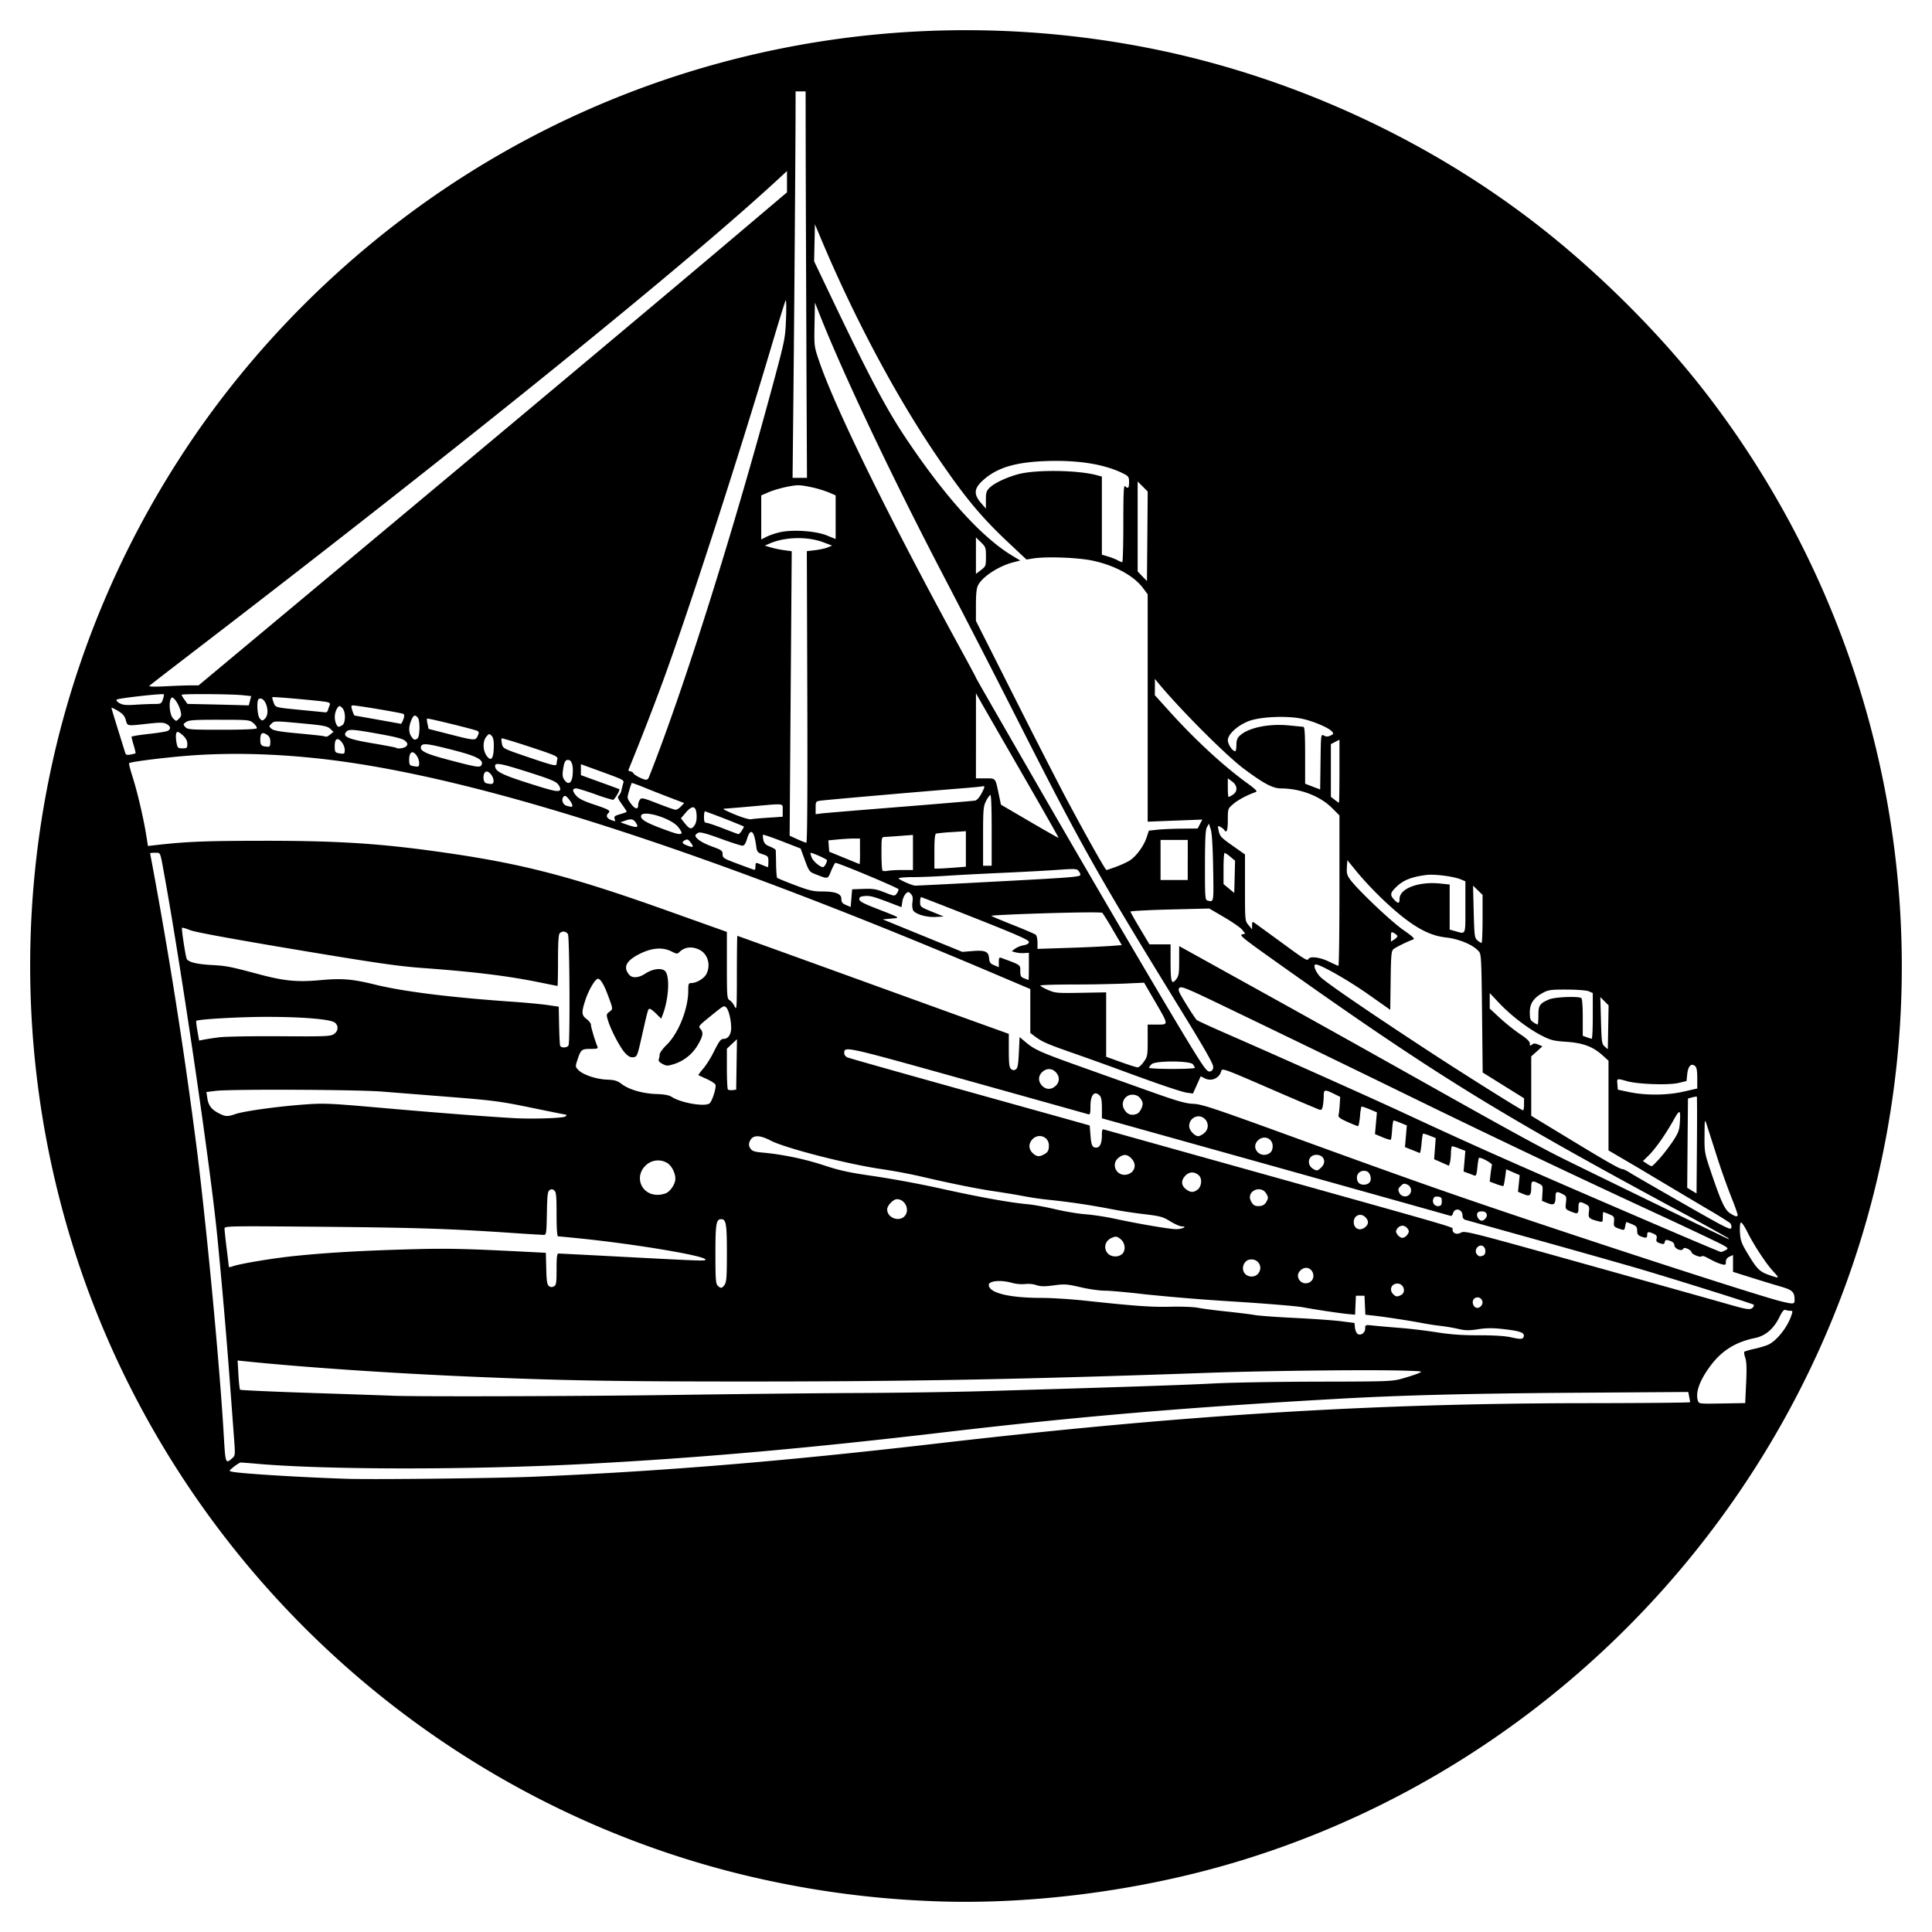 <svg xmlns="http://www.w3.org/2000/svg" width="64" height="64"><path d="M30.74 62.972a31.718 31.718 0 0 1-6.256-.899C14.5 59.597 6.324 52.207 2.826 42.498a31.138 31.138 0 0 1-.89-18.087 31.022 31.022 0 0 1 3.944-9.119c2.434-3.816 5.784-7.132 9.665-9.57C22.206 1.539 30.231.062 38.02 1.585c4.65.91 9.192 2.974 12.917 5.871 2.01 1.562 4.026 3.57 5.527 5.505 6.256 8.062 8.166 18.684 5.1 28.351-3.129 9.867-11.023 17.595-20.89 20.45-3.182.921-6.77 1.358-9.934 1.21zM17.63 48.92c4.216-.174 8.282-.507 13.324-1.092 8.187-.951 14.447-1.341 21.584-1.346 1.897-.002 3.449-.016 3.449-.032 0-.017-.014-.1-.031-.184l-.03-.155-3.893.027c-3.372.024-5.64.082-7.686.198-5.076.286-8.634.589-13.109 1.115-4.532.532-8.093.846-11.805 1.042-3.82.2-8.543.2-10.881 0a23.788 23.788 0 0 0-.574-.046c-.03 0-.132.063-.23.14-.17.136-.172.141-.065.165.281.063 2.3.187 3.832.236.856.027 4.896-.018 6.115-.068zM7.7 48.3c.089-.08.093-.12.059-.574l-.156-2.1A212.946 212.946 0 0 0 7.2 40.98c-.218-2.248-1.178-8.814-1.756-11.995-.144-.794-.119-.735-.306-.735a.585.585 0 0 0-.166.012 167.276 167.276 0 0 1 1.56 9.897c.34 2.759.752 7.16.882 9.41.054.925.057.935.285.73zm50.143-2.485c.023-.489.015-.71-.03-.842-.034-.098-.045-.188-.025-.2a3.06 3.06 0 0 1 .358-.098c.177-.04.38-.104.451-.141.274-.142.604-.559.734-.929.06-.171.06-.184-.024-.184a.538.538 0 0 1-.16-.027c-.052-.02-.109.047-.202.239-.19.386-.461.619-.807.69-.646.133-1.103.418-1.479.924-.357.48-.5.88-.415 1.15.034.107.04.108.801.095l.767-.013.031-.664zm-35.4.393c1.956-.029 4.644-.057 5.974-.063 1.33-.005 3.25-.034 4.267-.064 4.569-.134 6.523-.2 7.515-.252.587-.031 2.155-.058 3.485-.06 2.312-.004 2.433-.008 2.773-.104.196-.055.43-.131.522-.17.162-.067.156-.069-.332-.087-1.082-.041-4.548-.005-6.638.069-6.146.217-9.884.287-15.266.287-4.433 0-6.138-.031-9.198-.163-2.636-.114-5.458-.306-7.357-.5l-.317-.033.027.469c.014.257.04.482.055.499.017.017 1.086.065 2.377.108 1.29.042 2.475.083 2.631.09.759.036 6.315.02 9.482-.026zm28.035-1.943c.023-.12-.128-.174-.657-.235-.37-.042-.57-.041-.853.002-.305.047-.422.045-.67-.012a5.979 5.979 0 0 0-.584-.099 8.707 8.707 0 0 1-.617-.095c-.38-.074-1.2-.2-1.598-.245l-.27-.03-.014-.314-.014-.314h-.285l-.014.314-.013.314-.224-.021c-.308-.03-1.049-.141-1.503-.225-.208-.039-1.243-.124-2.3-.19a72.306 72.306 0 0 1-2.939-.24c-.56-.066-1.158-.12-1.327-.12-.17 0-.53-.05-.8-.114-.45-.104-.528-.11-.888-.062-.312.042-.433.04-.583-.01a.894.894 0 0 0-.367-.033 1.302 1.302 0 0 1-.466-.048c-.358-.095-.737-.056-.737.075 0 .267.672.432 1.76.432.32 0 .967.041 1.438.092 1.668.179 2.19.216 2.833.2.357-.009.762.007.9.035.139.028.562.084.94.123.378.04.804.092.948.118.143.025.74.068 1.327.096.587.028 1.27.077 1.518.108l.45.058.015.15c.008.083.044.175.08.205.1.083.26-.023.26-.174 0-.124.001-.124.297-.092.163.017.554.051.87.076.315.024.859.09 1.208.145.46.072.847.1 1.395.098.476-.001.864.023 1.043.063.344.078.42.073.44-.03zm7.591-.958c.031-.037.039-.077.018-.09-.076-.047-2.962-.95-3.973-1.242a462.48 462.48 0 0 0-3.271-.924c-1.226-.341-2.266-.632-2.312-.646-.048-.014-.083-.07-.083-.134 0-.224-.263-.283-.318-.071-.014.053-.05.087-.079.077-.029-.01-2.64-.742-5.8-1.626l-5.749-1.606v-.34c0-.246-.022-.362-.076-.416-.172-.172-.304-.016-.304.36 0 .248-.01.28-.083.259-.046-.014-1.85-.519-4.009-1.122-4.106-1.147-4.063-1.138-4.063-.892 0 .05.048.11.107.135.058.025 1.6.461 3.425.97l3.959 1.104.64.18.024.307c.026.348.061.426.19.426.123 0 .189-.14.189-.403 0-.187.012-.216.083-.194.045.013 1.96.55 4.255 1.19 7.776 2.174 7.278 2.028 7.278 2.118 0 .132.145.185.284.103.114-.068.35-.008 4.22 1.075 2.256.631 4.346 1.218 4.646 1.304.621.179.725.191.802.098zm-9.014-.037c.142-.142-.019-.366-.193-.27-.137.078-.073.326.084.326.029 0 .078-.025.11-.056zm10.393-.201c0-.27-.067-.336-.458-.449a49.357 49.357 0 0 1-.976-.298l-.605-.19v-.558l-.118.054c-.08.036-.119.093-.119.17 0 .1-.016.112-.116.087-.133-.033-.264-.091-.498-.22-.09-.05-.176-.071-.19-.048-.033.053-.334-.07-.334-.138 0-.028-.055-.076-.122-.107-.094-.043-.13-.042-.158.003-.055.09-.289-.015-.289-.129 0-.06-.05-.11-.147-.142-.128-.045-.15-.04-.17.038-.02.077-.043.083-.161.042-.11-.038-.132-.068-.111-.153.02-.08-.002-.118-.097-.161-.173-.078-.214-.071-.214.038 0 .107-.036.115-.21.049-.094-.036-.122-.08-.122-.189 0-.12-.029-.155-.172-.215a2.343 2.343 0 0 0-.184-.071.476.476 0 0 0-.04.14c-.028.14-.028.14-.207.078-.168-.059-.179-.074-.164-.233.014-.157.001-.176-.16-.244a1.794 1.794 0 0 0-.193-.073c-.01 0-.018.077-.018.17 0 .159-.01.17-.117.143-.341-.086-.371-.113-.344-.315.023-.172.013-.196-.11-.26-.203-.105-.235-.088-.235.12 0 .21-.023.22-.269.118-.166-.07-.17-.076-.146-.286.022-.199.014-.22-.11-.284-.195-.102-.234-.088-.235.084 0 .257-.053.3-.267.214l-.182-.074.015-.255c.016-.25.013-.256-.149-.333-.195-.094-.222-.076-.222.148-.002.267-.046.304-.259.215l-.18-.076.029-.275.028-.276-.224-.097-.223-.097-.035.265c-.02.145-.045.274-.057.286-.011.012-.119-.016-.238-.061l-.217-.083.028-.242c.016-.134.037-.27.048-.305.018-.058-.39-.279-.434-.234-.01.01-.034.152-.05.315-.026.245-.044.29-.107.263a7.356 7.356 0 0 0-.213-.08l-.137-.05.03-.342.028-.343-.202-.077a1.607 1.607 0 0 0-.236-.077c-.019 0-.036.101-.039.225-.002.124-.018.27-.035.324l-.03.1-.246-.11-.246-.107.027-.35.026-.351-.202-.08c-.11-.045-.21-.073-.22-.063-.01.01-.033.162-.049.336-.016.174-.042.31-.058.303a12.65 12.65 0 0 0-.26-.105l-.23-.092.031-.358.031-.36-.204-.082a1.688 1.688 0 0 0-.233-.083c-.016 0-.038.137-.05.306-.01.168-.03.318-.044.331-.013.014-.137-.022-.274-.08l-.25-.105.032-.36.032-.36-.248-.104c-.137-.057-.257-.096-.267-.086a2 2 0 0 0-.046.332c-.017.174-.046.315-.066.315-.02 0-.178-.064-.352-.141-.248-.112-.31-.16-.292-.226.013-.046.03-.2.039-.343l.015-.26-.214-.105c-.3-.147-.331-.14-.331.074 0 .1-.014.25-.03.333-.024.12-.048.144-.12.12a92.6 92.6 0 0 1-1.655-.706c-1.518-.658-1.564-.674-1.59-.568a.38.38 0 0 1-.54.241l-.141-.07-.128.286-.128.285-.193-.027c-.193-.027-.96-.288-2.255-.767-.378-.14-1.055-.382-1.505-.54-.875-.305-1.04-.377-1.28-.557l-.155-.115V32.763l-1.173-.498c-9.332-3.964-16.508-6.309-21.49-7.023-1.916-.274-3.803-.34-5.47-.189-.827.075-1.68.188-1.72.228-.013.012.04.221.118.465.155.486.36 1.36.449 1.92l.057.359.26-.03c1.018-.116 1.613-.14 3.51-.143 2.5-.003 3.92.087 5.973.38 2.638.374 4.25.791 7.419 1.92l2.016.719v1.106c0 1.029.006 1.11.088 1.153a.537.537 0 0 1 .165.204c.073.148.077.092.078-1.089 0-.684.008-1.244.016-1.244s1.699.61 3.757 1.355c2.058.746 4.079 1.477 4.489 1.624l.746.268v.552c.001.444.016.563.076.613.055.045.097.049.154.013.063-.04.084-.153.103-.56l.024-.512.213.179c.292.244.502.336 1.897.833l2.271.81c.855.304 1.125.38 1.375.39.273.01.665.14 3.078 1.017 3.914 1.424 5.242 1.893 7.641 2.7 3.628 1.222 8.133 2.677 8.75 2.826.408.099.448.095.448-.04zm-13.035-.17c.178-.096.087-.379-.122-.379-.2 0-.282.21-.139.353.088.087.136.092.26.025zm-27.976-.854c0-.399.015-.52.063-.52.034 0 .85.041 1.813.092 3.009.158 3.055.16 3.055.107 0-.122-2.287-.507-4.135-.697-.384-.039-.72-.071-.747-.071-.031 0-.049-.261-.049-.73 0-.607-.012-.739-.075-.79-.054-.046-.097-.05-.154-.013-.067.042-.08.158-.092.768-.012.652-.02.717-.098.717a64 64 0 0 1-1.124-.07c-2.02-.136-3.16-.172-6.291-.2-3.104-.027-3.165-.025-3.165.064 0 .05.032.347.07.659.04.312.071.582.072.601 0 .02.056.014.123-.012.227-.086 1.363-.275 2.105-.349 1.087-.108 2.132-.169 3.697-.214 1.291-.038 1.847-.026 3.937.081l.64.033.013.522c.01.414.028.533.09.579.052.04.102.043.164.01.078-.042.088-.109.088-.567zm5.568.512c.061-.086.074-.271.074-1.046 0-.972-.026-1.124-.19-1.124s-.19.152-.19 1.155c0 .82.012.983.075 1.046.1.1.144.094.231-.03zm19.426-.115c.162-.147.051-.443-.166-.443-.127 0-.269.133-.269.252 0 .228.266.344.435.191zm15.31-.325c-.243-.264-.653-.889-.863-1.316-.087-.176-.18-.313-.207-.304-.029.01-.042.14-.033.32.013.252.048.359.198.613.347.59.443.693.743.797.381.133.384.13.162-.11zm-17.044.048c.152-.233-.05-.503-.325-.434-.147.037-.237.23-.18.381.079.206.383.238.505.053zm-4.513-.636c.12-.132.082-.375-.076-.492-.113-.085-.144-.088-.276-.033-.349.144-.26.616.115.616a.337.337 0 0 0 .237-.09zm11.948.062c.092-.036.099-.225.01-.298-.142-.118-.338.113-.217.258.063.076.096.082.207.04zm8.04-.183c.115-.065.098-.077-.626-.423-.41-.196-1.124-.531-1.588-.745a424.409 424.409 0 0 1-8.09-3.843c-2.17-1.06-4.112-2.002-6.357-3.083-1.197-.576-1.38-.651-1.44-.591-.06.06-.03.129.224.543.16.262.318.497.35.524.032.026.495.239 1.03.472 1.86.813 4.83 2.142 5.906 2.644 2.368 1.102 3.933 1.795 8.173 3.617 1.213.522 2.226.949 2.252.95.026 0 .101-.029.166-.065zm.069-.4a74.42 74.42 0 0 0-1.823-1c-5.962-3.219-7.995-4.482-13.416-8.338-.81-.577-.952-.695-.86-.716l.108-.026-.099-.126c-.054-.069-.323-.256-.596-.416l-.497-.29-1.305.032c-.717.018-1.304.05-1.304.07 0 .02.142.272.314.56l.315.526h.699v.58c.001.67.033.77.183.58.088-.113.101-.19.101-.617v-.487l2.288 1.268c2.253 1.248 3.538 1.966 6.673 3.726 1.88 1.055 2.922 1.625 3.603 1.97.58.293 5.608 2.74 5.64 2.744.011.002 0-.016-.024-.04zM46.62 40.9c.062-.088.064-.118.009-.2a.234.234 0 0 0-.172-.098.234.234 0 0 0-.171.097c-.055.083-.054.113.009.202.04.057.113.104.162.104.05 0 .123-.047.163-.104zm10.687-.39a14.59 14.59 0 0 0-.751-.462 478.735 478.735 0 0 1-2.245-1.337l-.588-.345-.439-.257v-2.972l-.195-.176c-.32-.29-.65-.413-1.2-.45-.42-.028-.517-.052-.815-.203-.45-.23-1.02-.665-1.408-1.076l-.317-.336v.515l.339.313c.186.172.485.41.663.53.226.15.326.246.326.313 0 .08.012.087.07.038.057-.047.101-.047.21-.002l.138.057-.185.168-.186.167v1.967l1.292.784c1.288.781 1.646.984 1.742.984.027 0 .14.057.25.127.11.07.905.529 1.766 1.02 1.414.809 1.566.885 1.58.792.009-.056-.013-.128-.047-.158zm-18.104.163c.057-.036.047-.046-.046-.046-.065 0-.24-.076-.389-.168-.245-.152-.33-.174-.878-.24a15.73 15.73 0 0 1-1.057-.162 23.541 23.541 0 0 0-2.063-.309 9.911 9.911 0 0 1-.83-.119 27.597 27.597 0 0 0-.995-.165c-.57-.083-1.464-.263-2.466-.498a18.096 18.096 0 0 0-1.27-.237c-1.129-.163-3.207-.697-3.68-.946-.384-.201-.61-.19-.696.035a.219.219 0 0 0 .025.226c.058.088.129.112.416.138.66.06 1.392.214 2.03.424.52.172.83.239 1.659.357a35.3 35.3 0 0 1 2.204.41c1.262.28 2.289.466 2.869.518.195.017.611.092.924.167.313.074.761.149.996.166.234.017.672.083.972.148.779.168 1.793.341 2.015.345a.616.616 0 0 0 .26-.044zm6.03-.03c.107-.098.11-.197.008-.31-.156-.172-.396-.08-.396.15 0 .228.214.316.388.16zm3.972-.275c.099-.12.04-.24-.116-.24-.098 0-.146.026-.158.085-.019.098.07.223.158.223.032 0 .085-.03.116-.068zm-19.247-.074c.195-.195.034-.569-.245-.569-.124 0-.324.21-.324.339 0 .27.377.422.57.23zm27.604-.027c.015-.014-.077-.281-.203-.592a23.64 23.64 0 0 1-.498-1.408l-.33-1.03c-.059-.18-.063-.158-.066.378-.004.562 0 .579.23 1.257.33.97.446 1.215.63 1.328.166.1.196.109.237.067zm-15.61-.459c.065-.117.065-.143 0-.26-.18-.32-.683-.084-.513.24.076.144.137.177.3.163a.252.252 0 0 0 .213-.143zm5.809-.012c0-.118-.02-.144-.126-.156-.094-.011-.135.01-.158.085-.04.127.056.246.185.228.075-.011.099-.049.099-.157zm-1.076-.222c.1-.1.067-.273-.064-.332-.103-.047-.135-.04-.222.046-.087.087-.093.119-.046.222.06.13.232.164.332.064zm-24.606-.055c.152-.084.293-.312.293-.474 0-.2-.136-.452-.288-.53a.587.587 0 0 0-.686.084c-.4.37-.161.982.382.981a.754.754 0 0 0 .299-.061zm34.131-3.19c-.008-.008-.077.003-.154.023l-.14.038-.013 1.478-.012 1.479.154.094.155.094.013-1.595c.007-.878.006-1.602-.003-1.61zM39.68 39.4c.125-.101.147-.353.04-.457-.136-.134-.313-.137-.443-.008-.157.157-.156.328.004.454.154.121.26.124.4.01zm5.7-.25c.068-.107.004-.315-.108-.35-.231-.074-.401.137-.285.354.065.121.317.12.394-.003zm-7.883-.327c.128-.128.119-.311-.022-.452-.142-.142-.258-.147-.422-.018-.242.19-.104.565.206.565a.381.381 0 0 0 .238-.095zm6.283-.163c.17-.17.07-.405-.172-.405-.273 0-.344.329-.102.47.12.07.146.064.274-.065zm11.19-.275a6.02 6.02 0 0 0 .44-.572c.18-.27.219-.37.235-.596.034-.47.004-.49-.2-.124-.262.473-.608.965-.83 1.182l-.191.187.13.086a.645.645 0 0 0 .16.085c.017 0 .132-.111.256-.248zm-20.398-.138c.138-.072.173-.132.174-.297.002-.311-.372-.432-.568-.184-.118.15-.097.325.054.453.115.097.197.104.34.028zm7.499-.057c.054-.04.088-.123.088-.22 0-.267-.298-.382-.49-.19-.259.26.103.628.402.41zm-2.187-.65a.31.31 0 0 0 .03-.47c-.195-.196-.521-.05-.521.233 0 .139.18.335.308.335a.46.46 0 0 0 .183-.098zm-21.152-.557c.03-.03.043-.056.026-.056-.016 0-.538-.105-1.159-.233-1.017-.21-1.283-.244-2.67-.354l-2.276-.18c-.826-.067-5.003-.084-5.504-.024l-.312.038.032.21c.037.242.14.373.39.5.21.108.283.11.542.02.274-.095 1.368-.248 2.244-.313.7-.052.83-.046 2.68.116 1.735.153 3.408.282 4.29.332.626.036 1.659.002 1.717-.056zm18.928-.085c.107-.041.221-.28.185-.383-.058-.163-.173-.252-.325-.252a.317.317 0 0 0-.285.473c.092.177.239.233.425.162zm12.826-.315v-.201l-.685-.427-.685-.427-.008-.71c-.034-3.336-.029-3.203-.145-3.327-.193-.206-.646-.39-1.069-.437-.63-.069-1.232-.438-2.145-1.314-.25-.24-.603-.618-.785-.84l-.332-.406-.015.238c-.012.198.008.267.115.412.254.342 1.347 1.379 1.752 1.661.333.232.396.294.324.319-.175.06-.565.251-.646.317-.072.058-.084.184-.095 1.039l-.013.972-.735-.518c-.653-.46-1.575-.985-1.731-.985-.098 0-.022.223.136.398.151.167 1.466 1.071 3.492 2.4 1.175.771 3.175 2.029 3.236 2.034.02.002.035-.087.034-.198zm-26.988-.027c.089-.056.245-.55.2-.63-.022-.039-.153-.122-.291-.185a7.844 7.844 0 0 1-.27-.125c-.01-.007.06-.103.157-.215.095-.112.248-.351.338-.532.194-.388.244-.455.343-.455.146 0 .246-.148.246-.365 0-.268-.086-.612-.17-.682-.076-.063-.073-.065-.586.353-.315.256-.335.283-.266.359.107.118.092.232-.066.507a1.412 1.412 0 0 1-.782.655c-.237.075-.266.075-.405.003-.1-.052-.141-.101-.123-.15a.552.552 0 0 0 .028-.164c0-.05.104-.193.23-.316.393-.38.718-1.194.718-1.796 0-.225.01-.253.1-.253.172 0 .423-.15.5-.297.156-.303.047-.675-.238-.81-.246-.118-.488-.087-.657.082-.066.065-.091.063-.255-.02-.298-.152-.65-.126-1.06.079-.451.226-.558.443-.343.694.102.118.314.102.528-.04.23-.152.512-.196.642-.1.181.137.147.911-.064 1.465l-.05.127-.163-.163c-.09-.09-.186-.163-.214-.163-.058 0-.058 0-.266.92-.146.646-.155.668-.28.683-.094.011-.164-.025-.272-.14-.163-.174-.472-.763-.566-1.077-.06-.196-.057-.21.049-.29.122-.093.123-.081-.07-.594-.12-.319-.233-.498-.313-.498-.084 0-.294.348-.402.666-.15.445-.146.54.028.669.078.058.142.142.142.187 0 .076.135.533.213.718.03.073.004.083-.226.083-.294 0-.32.022-.43.353-.077.228-.076.236.024.343.15.159.585.307.948.322.258.01.346.037.484.142.246.188.702.32 1.15.335.267.009.424.038.51.093.299.197 1.074.334 1.25.222zm32.278-.396l.448-.102v-.342c0-.254-.02-.358-.075-.404-.125-.104-.23.005-.257.268l-.024.231-.26.062c-.331.08-1.342.045-1.707-.057-.347-.097-.34-.1-.323.104l.015.177.379.08c.554.115 1.26.109 1.804-.017zM24.4 35.261l.013-.836-.167.157-.167.158v.659c0 .362.015.674.034.693.019.018.088.027.154.02l.12-.015.013-.836zm10.569.71c.138-.13.14-.309.007-.451-.13-.138-.31-.14-.451-.007-.138.13-.14.308-.007.45.13.139.308.141.45.008zm5.221-.618c.011-.1-.263-.58-1.19-2.086-2.66-4.326-3.196-5.28-5.32-9.473a461.469 461.469 0 0 0-2.3-4.48c-1.751-3.342-3.419-6.85-4.235-8.912l-.15-.38-.013.727c-.013.726-.013.727.158 1.228.534 1.562 2.334 5.225 4.668 9.498.286.524.52.96.52.97 0 .016.46.816 2.147 3.744 1.941 3.366 4.307 7.392 5.05 8.595.374.604.466.723.55.711.07-.01.105-.054.115-.142zm-.609.021a.34.34 0 0 0-.064-.118c-.092-.12-1.233-.124-1.365-.005-.048.043-.087.097-.087.119 0 .022.342.04.759.04s.758-.016.757-.036zm-1.693-.198c.123-.174.13-.213.13-.71v-.526h.314c.387 0 .39.027-.084-.788l-.348-.599-.664.03a48.96 48.96 0 0 1-1.719.03c-.58 0-1.054.016-1.054.035 0 .02.115.085.255.146.239.103.302.108 1.09.094l.835-.015v2.134l.486.175c.267.096.518.175.557.176.04.001.13-.08.202-.182zm15.262-2.009l-.138-.137.022.775c.02.72.03.781.124.864l.103.088.013-.726.013-.727-.137-.137zm-34.315 1.457c.052-.135.033-3.575-.02-3.674-.055-.103-.188-.12-.273-.035-.04.04-.057.308-.057.901 0 .464-.008.844-.018.844-.009 0-.277-.053-.595-.118-1.052-.214-2.154-.35-3.865-.475-.819-.06-1.562-.168-4.22-.612-2.088-.35-3.316-.575-3.481-.64-.14-.057-.265-.093-.277-.08-.024.024.12.972.158 1.033.065.106.326.17.8.198.528.03.61.046 1.589.307.834.223 1.266.265 2.02.197.74-.067 1.057-.042 1.831.147.95.232 2.492.424 4.54.566.43.03.953.079 1.162.109l.38.056.012.616c.007.339.022.643.034.675.031.086.246.074.28-.015zm-11.587-.261c.196-.026 1.105-.042 2.02-.036 1.51.01 1.677.004 1.79-.07.146-.096.165-.267.042-.376-.13-.117-1.049-.196-2.264-.196-.91 0-2.28.079-2.336.134-.008.008.01.159.04.334l.056.318.148-.03c.082-.017.309-.052.504-.078zm45.515-.708v-.76l-.13-.056c-.076-.032-.38-.057-.723-.058-.524-.002-.616.01-.789.102-.317.17-.444.356-.444.652 0 .216.017.263.117.329a.602.602 0 0 0 .142.076c.014 0 .025-.135.025-.3 0-.339.042-.4.358-.534.188-.08.954-.111 1.063-.044.03.018.049.27.049.64v.61l.13.047c.072.026.147.05.166.052.02.002.036-.339.036-.756zm-18.68-1.639v-.454l-.154.01a1.035 1.035 0 0 1-.285-.024l-.13-.036.107-.083a.784.784 0 0 1 .284-.115c.123-.023.178-.058.178-.114 0-.062-.408-.242-1.768-.78-.973-.385-1.783-.7-1.802-.7-.018 0-.033.073-.033.161 0 .157.01.165.39.32l.392.16-.276.014c-.307.016-.673-.096-.742-.226a.584.584 0 0 1-.017-.268c.02-.142.005-.212-.056-.273-.075-.075-.089-.075-.165-.006a.533.533 0 0 0-.114.262l-.03.187-.32-.122c-.599-.23-.714-.262-.896-.247-.14.012-.181.035-.181.104 0 .07.123.137.569.311.83.325.8.303.483.333l-.276.025 1.319.539 1.318.538.324-.026c.432-.035.543.01.562.232.013.143.04.183.17.237l.153.064v-.169c0-.14.014-.163.083-.138.652.241.628.225.628.433 0 .166.018.2.13.244l.143.056c.007.003.012-.199.012-.449zm10.288-2.512v-2.492l-.249-.249c-.393-.392-1.046-.643-1.682-.645-.278 0-.578-.16-1.245-.659-.592-.443-2.132-1.989-2.84-2.85l-.097-.119-.001.27-.002.269.462.512c.858.951 1.778 1.803 2.567 2.379.324.236.382.296.309.32-.28.096-.59.262-.744.397-.175.153-.176.156-.176.528 0 .34-.04.453-.118.328a.403.403 0 0 0-.126-.1c-.091-.048-.095-.042-.063.107.044.21.07.237.504.543l.372.262v1.099c0 1.097 0 1.1.117 1.241l.117.142.001-.136c.002-.125.01-.13.094-.07.05.035.436.316.858.624.827.606.874.634.92.557.059-.093.38-.05.667.089.156.076.3.14.32.142.02.002.035-1.118.035-2.489zm-7.6 1.834l.39-.03-.3-.512a8.09 8.09 0 0 0-.343-.556c-.026-.026-.769-.02-1.88.013-1.009.03-1.82.07-1.8.086.02.017.345.154.723.304s.715.294.747.32c.033.027.06.144.06.26v.21l1.007-.033a47.279 47.279 0 0 0 1.396-.062zm12.341-.897v-.797l-.158-.153-.158-.153.022.864c.022.808.03.87.123.949a.418.418 0 0 0 .136.085c.02.001.035-.357.035-.795zm-2.824.555a.383.383 0 0 0-.118-.092c-.083-.044-.092-.033-.092.12v.169l.118-.078c.065-.042.107-.096.092-.12zm2.255-.946v-.856l-.154-.064c-.238-.099-.87-.18-1.142-.145-.466.059-.74.163-.96.365-.236.218-.254.293-.106.45.136.145.181.139.181-.024 0-.345.638-.584 1.356-.507l.304.032V30.794l.178.05c.368.103.343.16.343-.794zM28.6 29.446c.316-.012.425.006.705.116.323.127.334.128.398.04a.334.334 0 0 0 .065-.142c0-.044-1.99-.877-2.093-.877-.017 0-.08.117-.14.26-.118.288-.093.283-.516.119-.206-.08-.219-.096-.356-.468l-.142-.386-.611-.238c-.336-.13-.621-.228-.633-.216-.012.011-.007.088.01.169.026.115.075.164.219.222.102.04.188.093.191.116.003.023.009.233.012.465.003.233.02.437.036.453.017.017.28.126.586.241.466.177.608.211.89.211.46 0 .651.073.651.249 0 .107.032.148.154.2l.154.065.024-.293.024-.292.372-.014zm11.587-.685c-.012-.721-.04-1.168-.08-1.29l-.06-.188-.065.117c-.049.088-.065.387-.066 1.262-.001 1.053.005 1.148.081 1.168.216.056.21.093.19-1.07zm.57-.378a.781.781 0 0 0-.19-.13c-.02-.002-.036.231-.036.516v.518l.178.147.177.146.014-.534.013-.534-.155-.13zm-8.62.865c3.583-.189 3.653-.194 3.653-.282a.317.317 0 0 0-.06-.115c-.054-.074-.118-.077-.723-.034-.365.026-1.186.07-1.825.098-.639.029-1.46.072-1.825.096-.365.025-.872.045-1.126.045-.254 0-.463.02-.463.042 0 .038.442.233.543.24.025.002.846-.039 1.825-.09zm7.209-.76v-.664h-.901v1.328h.9v-.664zm-9.453.332h.35v-1.162l-.415.031c-.228.018-.463.034-.522.036-.104.004-.106.017-.106.542 0 .295.015.553.035.572.02.02.097.023.172.008.075-.015.294-.027.486-.027zm-4.866-.119c0-.139 0-.14.221-.047.094.039.178.071.188.071.01 0 .018-.082.018-.182 0-.17-.012-.186-.188-.244-.175-.058-.19-.077-.217-.28-.069-.513-.19-.605-.303-.23-.048.16-.092.225-.153.225-.047 0-.377-.106-.732-.236-.497-.18-.668-.224-.736-.188-.049.026-.089.064-.089.085 0 .099.217.244.541.363.329.12.36.142.36.26 0 .122.032.142.51.32.28.106.525.194.545.197.02.002.035-.049.035-.114zm11.974.001c.172-.065.373-.16.448-.214.21-.15.438-.465.528-.73l.081-.242.277-.03c.151-.017.515-.033.808-.036l.532-.005.076-.148.077-.148-.905.035-.905.035V19.688l-.145-.196c-.307-.418-.945-.766-1.69-.922-.488-.102-1.53-.14-1.962-.07l-.218.035-.57-.535c-.94-.88-1.483-1.536-2.442-2.953-1.343-1.983-2.722-4.579-3.81-7.176l-.186-.443-.013.614-.013.614.598 1.252c1.247 2.607 1.794 3.64 2.44 4.606 1.304 1.95 2.513 3.284 3.53 3.897l.261.157-.213.054c-.492.123-1.036.475-1.186.766-.05.095-.07.29-.07.658v.522l1.262 2.502a297.316 297.316 0 0 0 1.64 3.213c.663 1.251 1.383 2.537 1.421 2.537.02 0 .177-.053.349-.118zm-5.395.04l.39-.031v-1.177l-.461.03a5.785 5.785 0 0 0-.522.049c-.043.014-.06.174-.06.589v.57h.131c.072 0 .307-.014.522-.03zm-4.257-.109a.412.412 0 0 0 .049-.135c0-.035-.471-.247-.547-.247-.01 0 .006.066.034.147.044.126.277.326.38.327.02 0 .057-.041.084-.092zm5.501-1.143c0-.792-.016-1.179-.048-1.159a.802.802 0 0 0-.142.214c-.085.167-.094.28-.094 1.159v.974h.284V27.49zm-4.362.713v-.426h-.201c-.11 0-.347.014-.524.03l-.322.031.014.188.014.188.498.204.51.208a3.73 3.73 0 0 0 .011-.423zm-5.6-.282c-.084-.113-.12-.13-.191-.093-.121.065-.11.111.043.172.225.089.259.07.148-.079zm3.855-4.833l-.016-4.83.276-.033c.152-.018.34-.06.419-.092l.142-.06-.285-.107c-.523-.2-1.268-.184-1.778.036l-.165.072.19.058c.104.032.304.074.445.093l.256.035-.035 4.712-.034 4.712.252.115c.14.063.274.116.3.117.032.002.043-1.623.033-4.828zm7.136 2.575c-.66-1.145-1.279-2.22-1.375-2.39l-.174-.308v1.41l-.001 1.41h.31c.353 0 .329-.027.443.51l.076.361.949.555c.521.305.953.55.96.544.007-.006-.528-.947-1.188-2.092zm-11.302 1.941c.016-.016-.033-.11-.11-.206-.243-.307-1.233-.595-1.233-.358 0 .11.169.21.665.398.508.19.624.22.678.166zm1.998-.092c.045-.068.074-.128.065-.135a26.181 26.181 0 0 0-1.284-.501c-.02 0-.035.085-.035.19 0 .148.018.19.083.191.045.002.296.086.557.188.26.102.487.186.504.187.016.002.066-.053.11-.12zm-1.56-.182c.048-.075.069-.193.06-.343-.02-.303-.14-.324-.363-.063l-.157.185.134.168c.158.198.223.209.325.053zm-1.918-.02c-.094-.174-.167-.201-.364-.133l-.184.063.213.075c.3.106.393.105.335-.004zm-.738-.19c-.023-.073.01-.1.187-.149.118-.033.214-.07.214-.084 0-.013-.073-.126-.163-.25-.131-.184-.151-.238-.1-.28a.384.384 0 0 0 .09-.181 4.61 4.61 0 0 1 .058-.231c.032-.111.052-.1-.963-.47l-.439-.16v.362l.628.228c.346.125.635.232.643.237.036.028-.158.355-.21.355a5.8 5.8 0 0 1-.596-.19c-.295-.104-.572-.189-.616-.19-.135 0-.14.08-.014.23.089.105.236.181.558.29.539.18.6.214.52.294-.115.114-.04.21.216.273.009.002.003-.036-.013-.084zm5.083-.032l.486-.033v-.208c0-.247.092-.234-.995-.137-.43.039-.836.072-.901.075-.1.003-.084.02.095.102.345.16.682.27.758.251.04-.01.29-.033.557-.05zm4.35-.356c1.33-.106 2.46-.202 2.513-.212.052-.011.143-.11.202-.223.128-.244.13-.27.023-.247-.045.01-.36.04-.7.067-1.385.11-4.514.384-4.657.407-.147.023-.154.034-.154.236v.212l.177-.024c.098-.013 1.266-.11 2.596-.216zm-7.235-.017l.107-.113-.466-.178c-.256-.098-.644-.25-.863-.34-.218-.088-.402-.154-.41-.147a2.413 2.413 0 0 0-.084.258c-.071.24-.07.246.05.415.139.195.249.223.249.062a.35.35 0 0 1 .059-.185c.053-.068.112-.055.58.128.288.112.556.206.597.209.041.002.123-.046.181-.109zm-3.598-.04c0-.033-.052-.124-.115-.202-.087-.107-.129-.129-.17-.088-.092.09-.036.27.095.307.176.048.19.047.19-.017zm25.412-1.128v-1.044l-.142.074-.142.073v1.745l.125.098a.814.814 0 0 0 .142.099c.01 0 .017-.47.017-1.045zm-3.53.778c.167-.11.156-.303-.026-.437l-.142-.105v.31c0 .17.011.309.025.309a.602.602 0 0 0 .143-.077zm-22.285-.161c.017-.027-.011-.105-.062-.174-.075-.104-.253-.177-1.027-.423-.891-.282-1.07-.314-1.067-.191.005.173.208.28 1.05.55.893.286 1.055.321 1.106.238zm25.3-1.797c.075.04.13.04.218 0 .102-.047.109-.064.053-.131-.102-.124-.599-.338-.978-.423-.503-.111-1.398-.074-1.785.075-.371.144-.69.436-.69.632 0 .136.153.365.244.365.022 0 .04-.093.04-.205 0-.152.027-.232.107-.306.29-.273.984-.414 1.67-.34.21.021.406.04.439.042.045.002.06.224.06.945v.941l.248.095.25.095.012-.92c.013-.917.013-.918.113-.865zM16.35 25.869c-.001-.153-.159-.342-.254-.306-.11.043-.106.35.006.38.192.05.25.032.248-.074zm2.618-.19c.029-.286-.02-.482-.124-.502-.112-.022-.156.053-.194.331-.025.178-.013.25.056.341.123.164.237.09.262-.17zm2.526.071c1.156-2.908 2.803-8.14 4.19-13.31.315-1.18.33-1.262.355-1.897.013-.365.007-.631-.014-.592-.022.039-.236.732-.476 1.54-1.082 3.647-2.731 8.735-3.595 11.094a90.655 90.655 0 0 1-1.13 2.904c-.015.033.006.06.047.06s.092.03.113.068c.038.068.32.21.423.214.03.001.07-.035.087-.081zm-7.608-.48a.505.505 0 0 0-.1-.262c-.129-.164-.232-.091-.232.164 0 .15.018.184.107.2.21.041.225.035.225-.102zm2.07.061c.064-.166-.172-.286-.96-.488-.836-.214-1.004-.233-1.047-.12-.058.15.146.248.956.46.91.24 1.01.254 1.051.148zm2.482-.031c0-.033.012-.103.026-.155.023-.086-.062-.124-.9-.401-.508-.168-.934-.296-.947-.284-.012.012-.007.093.01.179.032.155.04.159.838.432.866.295.972.32.973.229zm-2.08-.553c.002-.221-.017-.32-.076-.377-.074-.072-.086-.07-.171.034-.125.152-.12.45.01.632.145.204.23.1.236-.29zm-11.868.207c.008-.007-.019-.125-.06-.263a2.777 2.777 0 0 1-.074-.283c0-.019.25-.06.557-.094.307-.033.595-.079.64-.102.118-.06.103-.154-.038-.23-.1-.053-.209-.054-.63-.007-.695.077-.66.083-.717-.121-.038-.136-.1-.209-.263-.307-.117-.07-.213-.115-.213-.099 0 .017.098.341.217.722l.24.772c.018.064.056.075.174.053a.965.965 0 0 0 .167-.041zm6.93-.11c0-.167-.166-.392-.262-.355-.046.018-.07.095-.07.232 0 .174.016.208.107.225.211.04.225.034.225-.102zm-5.215-.201c0-.103-.044-.188-.147-.284-.08-.076-.166-.126-.19-.111-.05.03-.054.185-.013.394.027.13.049.148.19.148.147 0 .16-.012.16-.147zm7.256.073c.051-.061.046-.09-.033-.168-.072-.072-.286-.13-.868-.235-.887-.16-1.01-.167-1.094-.066-.128.154.07.24.879.376.417.071.767.137.778.148.051.049.284.011.338-.055zm-4.506-.138c0-.123-.03-.185-.116-.241-.155-.102-.216-.054-.216.168 0 .185.035.218.249.232.064.004.083-.032.083-.16zm4.872-.112c.083-.052.094-.596.014-.692-.093-.112-.143-.091-.218.09-.09.213-.088.404.005.536.08.114.108.124.199.066zm1.997-.087c.046-.1.045-.133-.004-.164-.072-.045-1.653-.433-1.675-.411a.53.53 0 0 0 .018.178l.034.163.686.176c.845.216.869.218.941.058zm-4.88-.052l.103-.084-.11-.102c-.095-.089-.218-.112-.98-.182-.852-.079-.872-.078-.962.01-.089.09-.089.094-.002.172.067.06.277.098.867.152.428.04.81.08.85.09.038.009.084.02.1.022.017.003.077-.032.134-.078zm-2.44-.2c.017-.027-.03-.1-.103-.165-.133-.117-.139-.117-1.13-.119-.84-.001-1.014.01-1.106.075-.103.072-.104.08-.027.166.076.083.162.09 1.21.09.699 0 1.138-.018 1.157-.048zm2.825-.097c.129-.07.13-.47.001-.587-.085-.077-.093-.076-.166.027a.59.59 0 0 0-.026.517c.056.106.068.109.19.043zm2.031-.197c.04-.112.039-.16 0-.184-.055-.033-1.522-.281-1.665-.281-.065 0-.069.024-.025.166.028.09.063.167.078.17.044.006 1.494.265 1.529.273.017.004.054-.061.083-.144zm-7.388-.31c-.06-.219-.235-.465-.291-.408-.104.106-.067.563.055.685.1.1.1.1.194.006.081-.081.087-.116.042-.283zm2.888.053c0-.271-.158-.5-.289-.42-.078.05-.05.552.036.647.074.081.085.082.166.008.051-.046.087-.144.087-.235zm2.004-.054a1.85 1.85 0 0 1 .057-.162c.024-.06 0-.085-.102-.106-.201-.04-1.775-.18-1.796-.16-.01.01.007.088.039.172.067.177.03.167.96.257l.765.075c.03.004.064-.03.077-.076zm-5.766-.202c.232 0 .247-.008.297-.15.028-.082.043-.159.031-.17-.035-.035-1.516.131-1.56.175-.024.024.016.075.094.119.106.06.218.071.515.052.208-.014.489-.025.623-.026zm3.183-.106l.04-.155-.287-.03c-.375-.039-2.018-.05-2.018-.012 0 .015.043.09.097.164l.097.137.673.014c.37.008.827.02 1.016.025l.342.01.04-.154zm-1.953-.51h.25l4.33-3.613c5.875-4.903 10.956-9.16 13.254-11.104l1.908-1.615v-.707l-.154.143c-3.01 2.806-10.474 8.847-19.26 15.59-.913.7-1.681 1.293-1.707 1.319-.031.03.157.036.54.017.324-.017.701-.03.84-.03zm31.525-6.588l-.167-.167v2.981l.154.16.154.158.013-1.483.012-1.482-.166-.167zm-5.192 2.325c0-.3-.01-.326-.166-.478l-.166-.161v1.209l.166-.127c.16-.122.166-.137.166-.443zm4.551-1.104c0-1.003.013-1.277.057-1.233.098.098.133.064.133-.131 0-.17-.018-.198-.178-.28-.618-.313-1.487-.456-2.557-.42-1.048.036-1.654.223-2.122.653-.28.26-.294.45-.05.733l.164.19v-.288c.001-.251.018-.303.132-.412.157-.15.55-.335.936-.44.573-.155 1.955-.14 2.596.03l.178.047v2.588l.201.06c.111.033.255.09.32.125a.655.655 0 0 0 .154.066c.02 0 .036-.579.036-1.288zm-11.372.293c.423-.094 1.182-.042 1.546.106l.296.12V16.41l-.239-.103a3.861 3.861 0 0 0-.618-.179c-.343-.069-.414-.069-.745-.004-.202.04-.479.12-.615.18l-.248.106v1.46l.178-.09c.098-.05.298-.117.445-.15zm.873-6.103c-.01-2.367-.02-5.247-.023-6.4l-.003-2.099h-.332l-.001.676c-.003 1.328-.045 6.98-.072 9.53l-.027 2.595h.477l-.02-4.302z"/></svg>